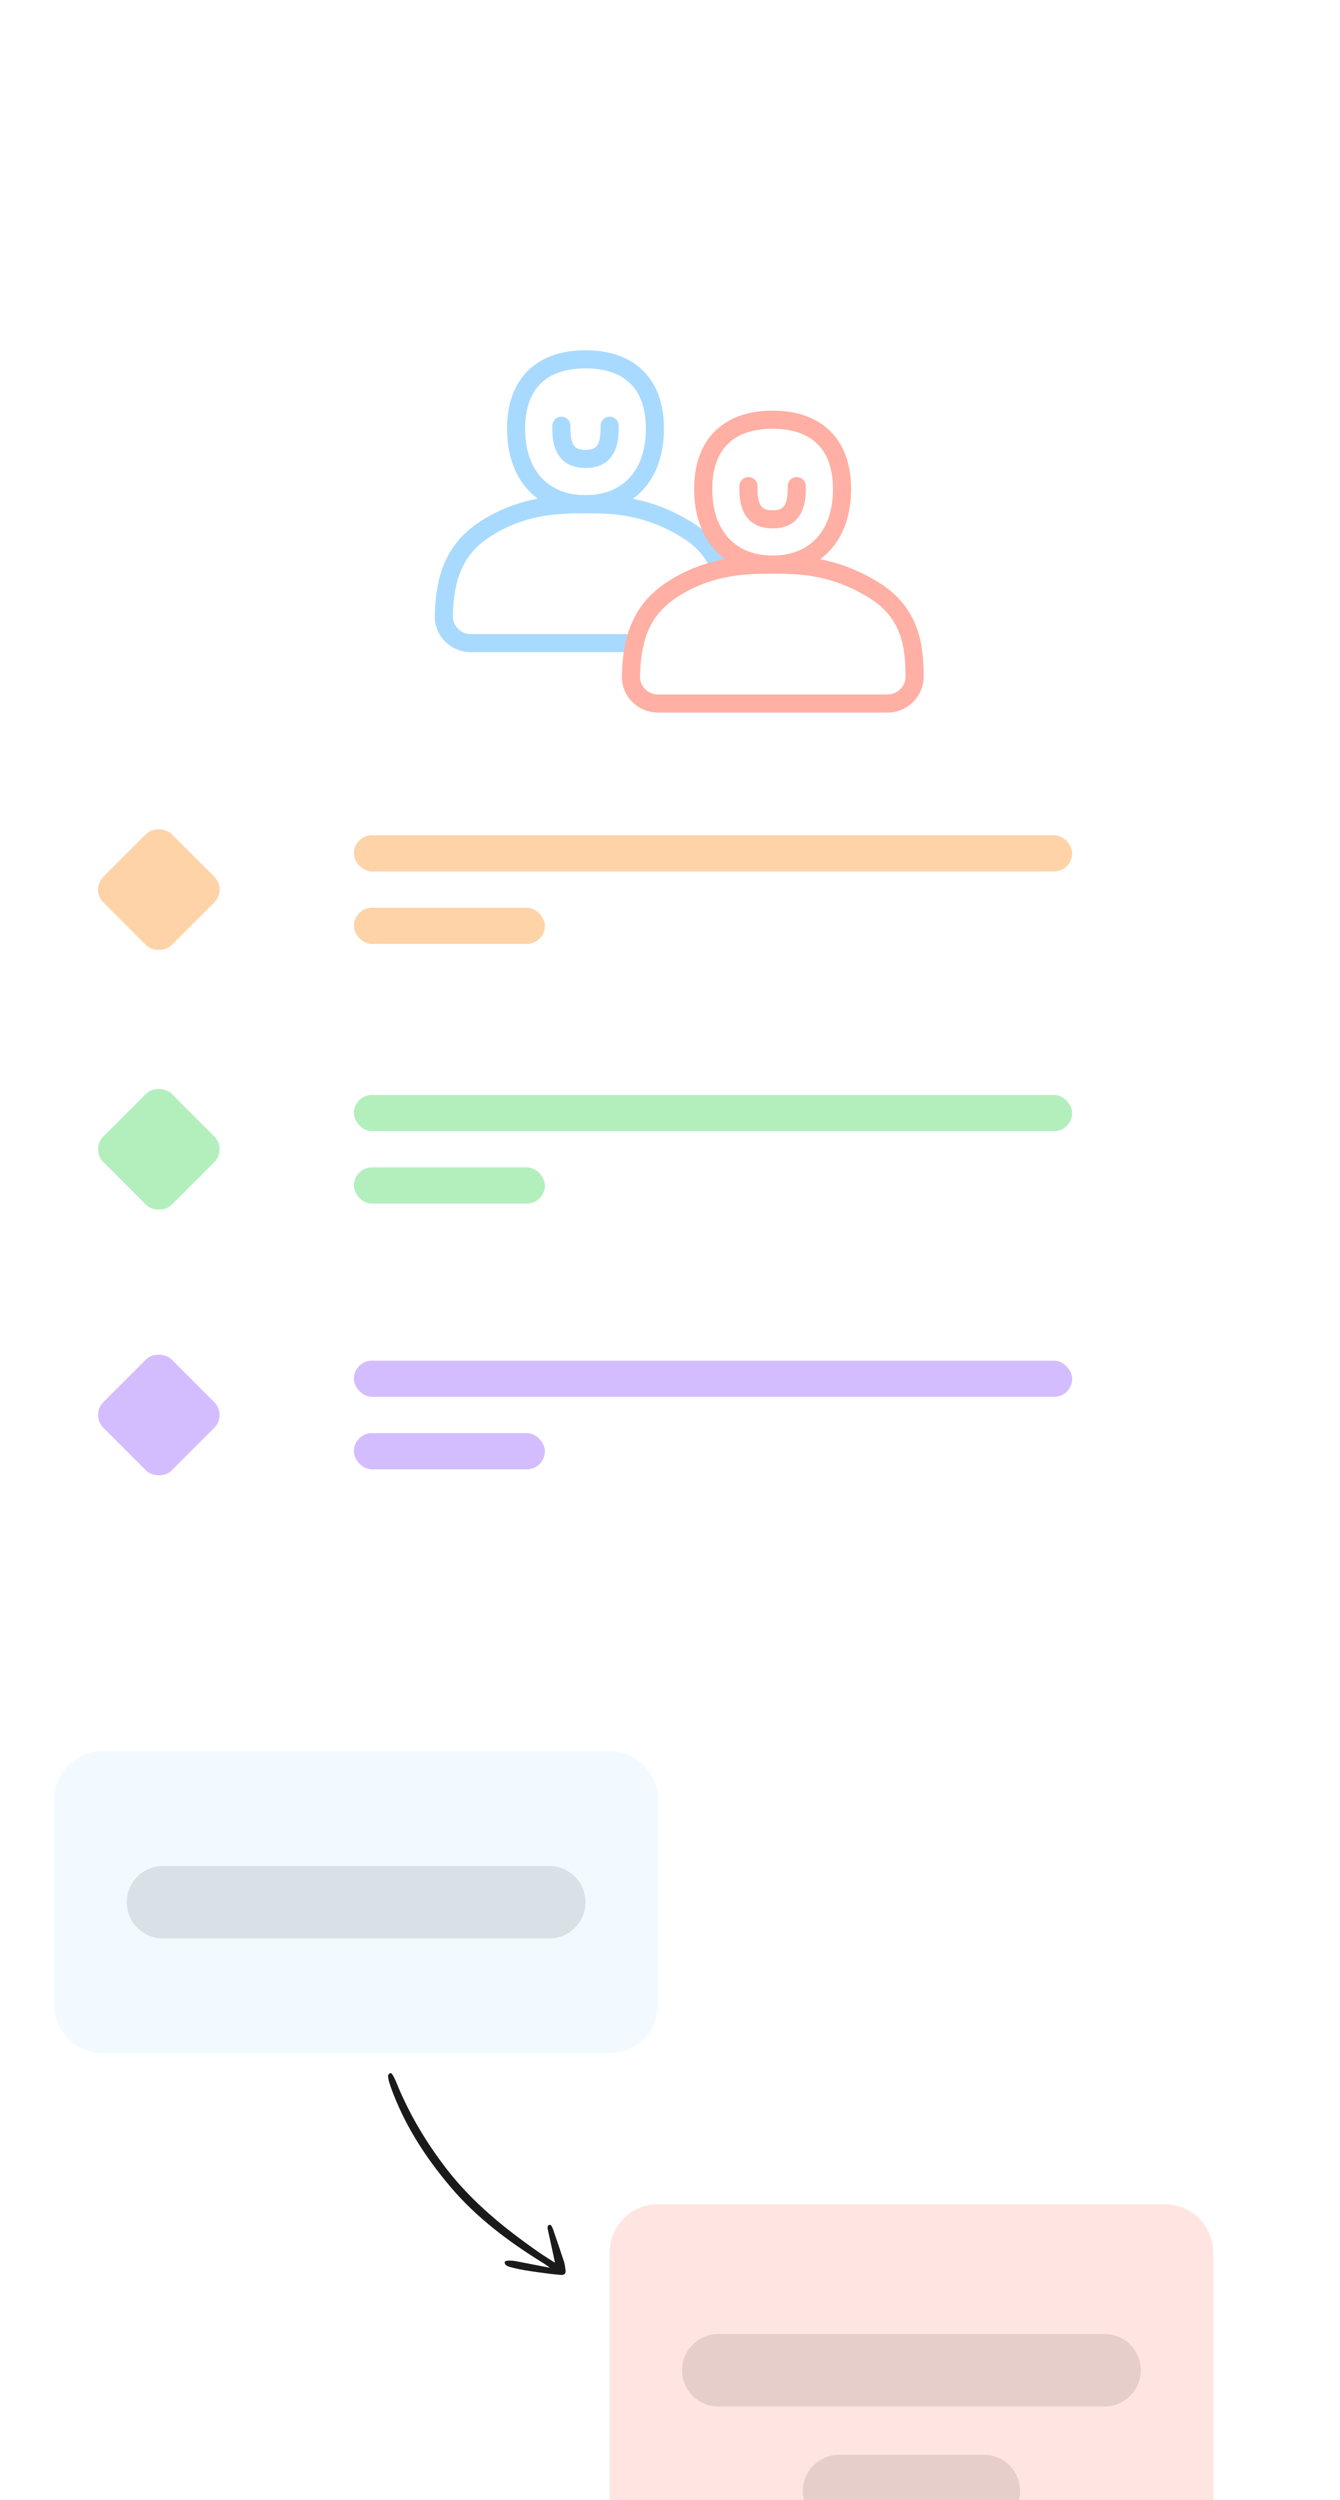 <svg width="222" height="414" viewBox="0 0 222 414" fill="none" xmlns="http://www.w3.org/2000/svg">
<g clip-path="url(#clip0_634_350452)">
<path d="M97 59.5C100.263 59.5 103.188 60.305 105.302 62.278C107.434 64.269 108.5 67.222 108.5 71C108.5 74.774 107.439 77.925 105.378 80.145C103.305 82.378 100.378 83.5 97 83.5C93.622 83.5 90.695 82.378 88.622 80.145C86.561 77.925 85.5 74.774 85.5 71C85.5 67.222 86.566 64.269 88.698 62.278C90.812 60.305 93.737 59.5 97 59.5Z" fill="white" stroke="#A8DAFF" stroke-width="3"/>
<path d="M97 83.5C101.054 83.5 106.937 83.493 113.788 87.724C116.766 89.562 118.484 91.864 119.431 94.406C120.358 96.896 120.516 99.544 120.526 102.024C120.537 104.526 118.481 106.5 116.031 106.5H78C75.536 106.5 73.456 104.496 73.528 101.957C73.671 96.954 74.538 91.49 80.17 87.75C85.795 84.014 91.388 83.563 95.388 83.508L97 83.5Z" fill="white" stroke="#A8DAFF" stroke-width="3"/>
<path d="M93 70.5V71C93 74.126 94 76 97 76C100 76 101 74.126 101 71V70.5" stroke="#A8DAFF" stroke-width="3" stroke-linecap="round"/>
<path d="M128 69.5C131.263 69.5 134.188 70.305 136.302 72.278C138.434 74.269 139.5 77.222 139.5 81C139.5 84.774 138.439 87.925 136.378 90.145C134.305 92.378 131.378 93.5 128 93.5C124.622 93.5 121.695 92.378 119.622 90.145C117.561 87.925 116.5 84.774 116.5 81C116.5 77.222 117.566 74.269 119.698 72.278C121.812 70.305 124.737 69.5 128 69.5Z" fill="white" stroke="#FFAFA3" stroke-width="3"/>
<path d="M128 93.5C132.054 93.5 137.937 93.493 144.788 97.724C147.766 99.562 149.484 101.864 150.431 104.406C151.358 106.896 151.516 109.544 151.526 112.024C151.537 114.526 149.481 116.5 147.031 116.5H109C106.536 116.5 104.456 114.496 104.528 111.957C104.671 106.954 105.538 101.49 111.17 97.75C116.795 94.014 122.388 93.563 126.388 93.508L128 93.5Z" fill="white" stroke="#FFAFA3" stroke-width="3"/>
<path d="M124 80.5V81C124 84.126 125 86 128 86C131 86 132 84.126 132 81V80.5" stroke="#FFAFA3" stroke-width="3" stroke-linecap="round"/>
<rect x="15" y="147.313" width="16" height="16" rx="3" transform="rotate(-45 15 147.313)" fill="#FFD3A8"/>
<rect x="58.627" y="138.313" width="119" height="6" rx="3" fill="#FFD3A8"/>
<rect x="58.627" y="150.313" width="31.649" height="6" rx="3" fill="#FFD3A8"/>
<rect x="15" y="190.313" width="16" height="16" rx="3" transform="rotate(-45 15 190.313)" fill="#B3EFBD"/>
<rect x="58.627" y="181.313" width="119" height="6" rx="3" fill="#B3EFBD"/>
<rect x="58.627" y="193.313" width="31.649" height="6" rx="3" fill="#B3EFBD"/>
<rect x="15" y="234.313" width="16" height="16" rx="3" transform="rotate(-45 15 234.313)" fill="#D3BDFF"/>
<rect x="58.627" y="225.313" width="119" height="6" rx="3" fill="#D3BDFF"/>
<rect x="58.627" y="237.313" width="31.649" height="6" rx="3" fill="#D3BDFF"/>
<g filter="url(#filter0_dd_634_350452)">
<path d="M9 293C9 288.582 12.582 285 17 285H101C105.418 285 109 288.582 109 293V327C109 331.418 105.418 335 101 335H17C12.582 335 9 331.418 9 327V293Z" fill="#F2FAFF"/>
<path d="M21 310C21 306.686 23.686 304 27 304H91C94.314 304 97 306.686 97 310C97 313.314 94.314 316 91 316H27C23.686 316 21 313.314 21 310Z" fill="black" fill-opacity="0.1"/>
</g>
<g filter="url(#filter1_dd_634_350452)">
<path d="M101 368C101 363.582 104.582 360 109 360H193C197.418 360 201 363.582 201 368V427C201 431.418 197.418 435 193 435H109C104.582 435 101 431.418 101 427V368Z" fill="#FFE5E1"/>
<path d="M113 387.5C113 384.186 115.686 381.5 119 381.5H183C186.314 381.5 189 384.186 189 387.5C189 390.814 186.314 393.5 183 393.5H119C115.686 393.5 113 390.814 113 387.5Z" fill="black" fill-opacity="0.1"/>
<path d="M133 407.5C133 404.186 135.686 401.5 139 401.5H163C166.314 401.5 169 404.186 169 407.5C169 410.814 166.314 413.5 163 413.5H139C135.686 413.5 133 410.814 133 407.5Z" fill="black" fill-opacity="0.1"/>
</g>
<path d="M91.076 375.521C89.222 375.167 87.445 374.82 85.667 374.479C85.313 374.41 85.063 374.361 84.604 374.347C84.264 374.334 83.542 374.32 83.604 374.688C83.688 374.986 83.785 375.188 84.389 375.368C85.951 375.827 87.57 376.049 89.174 376.278C90.59 376.479 91.674 376.611 92.938 376.715C93.528 376.764 93.764 376.472 93.695 375.931C93.632 375.445 93.576 374.945 93.424 374.479C92.882 372.799 92.299 371.139 91.729 369.465C91.66 369.257 91.618 369.09 91.5 368.854C91.354 368.57 91.264 368.354 90.965 368.438C90.681 368.514 90.695 368.931 90.743 369.139C91.111 370.889 91.931 374.486 91.931 374.688C91.021 374.104 90.167 373.584 89.34 373.014C83.604 369.021 78.201 364.653 73.903 359.056C70.5 354.625 67.681 349.868 65.597 344.681C65.472 344.375 65.32 344.077 65.167 343.792C64.965 343.403 64.792 343.236 64.583 343.327C64.215 343.549 64.285 343.847 64.32 344.09C64.382 344.577 64.549 345.056 64.708 345.521C66.91 351.722 70.41 357.153 74.639 362.146C78.979 367.271 84.285 371.215 89.945 374.722C90.25 374.896 90.965 375.396 91.076 375.521Z" fill="#1A1A1A"/>
</g>
<defs>
<filter id="filter0_dd_634_350452" x="-2" y="278" width="122" height="72" filterUnits="userSpaceOnUse" color-interpolation-filters="sRGB">
<feFlood flood-opacity="0" result="BackgroundImageFix"/>
<feColorMatrix in="SourceAlpha" type="matrix" values="0 0 0 0 0 0 0 0 0 0 0 0 0 0 0 0 0 0 127 0" result="hardAlpha"/>
<feOffset dy="1"/>
<feGaussianBlur stdDeviation="1.5"/>
<feColorMatrix type="matrix" values="0 0 0 0 0 0 0 0 0 0 0 0 0 0 0 0 0 0 0.3 0"/>
<feBlend mode="normal" in2="BackgroundImageFix" result="effect1_dropShadow_634_350452"/>
<feColorMatrix in="SourceAlpha" type="matrix" values="0 0 0 0 0 0 0 0 0 0 0 0 0 0 0 0 0 0 127 0" result="hardAlpha"/>
<feMorphology radius="3" operator="dilate" in="SourceAlpha" result="effect2_dropShadow_634_350452"/>
<feOffset dy="4"/>
<feGaussianBlur stdDeviation="4"/>
<feColorMatrix type="matrix" values="0 0 0 0 0 0 0 0 0 0 0 0 0 0 0 0 0 0 0.15 0"/>
<feBlend mode="normal" in2="effect1_dropShadow_634_350452" result="effect2_dropShadow_634_350452"/>
<feBlend mode="normal" in="SourceGraphic" in2="effect2_dropShadow_634_350452" result="shape"/>
</filter>
<filter id="filter1_dd_634_350452" x="90" y="353" width="122" height="97" filterUnits="userSpaceOnUse" color-interpolation-filters="sRGB">
<feFlood flood-opacity="0" result="BackgroundImageFix"/>
<feColorMatrix in="SourceAlpha" type="matrix" values="0 0 0 0 0 0 0 0 0 0 0 0 0 0 0 0 0 0 127 0" result="hardAlpha"/>
<feOffset dy="1"/>
<feGaussianBlur stdDeviation="1.5"/>
<feColorMatrix type="matrix" values="0 0 0 0 0 0 0 0 0 0 0 0 0 0 0 0 0 0 0.3 0"/>
<feBlend mode="normal" in2="BackgroundImageFix" result="effect1_dropShadow_634_350452"/>
<feColorMatrix in="SourceAlpha" type="matrix" values="0 0 0 0 0 0 0 0 0 0 0 0 0 0 0 0 0 0 127 0" result="hardAlpha"/>
<feMorphology radius="3" operator="dilate" in="SourceAlpha" result="effect2_dropShadow_634_350452"/>
<feOffset dy="4"/>
<feGaussianBlur stdDeviation="4"/>
<feColorMatrix type="matrix" values="0 0 0 0 0 0 0 0 0 0 0 0 0 0 0 0 0 0 0.15 0"/>
<feBlend mode="normal" in2="effect1_dropShadow_634_350452" result="effect2_dropShadow_634_350452"/>
<feBlend mode="normal" in="SourceGraphic" in2="effect2_dropShadow_634_350452" result="shape"/>
</filter>
<clipPath id="clip0_634_350452">
<rect width="222" height="414" fill="white"/>
</clipPath>
</defs>
</svg>
